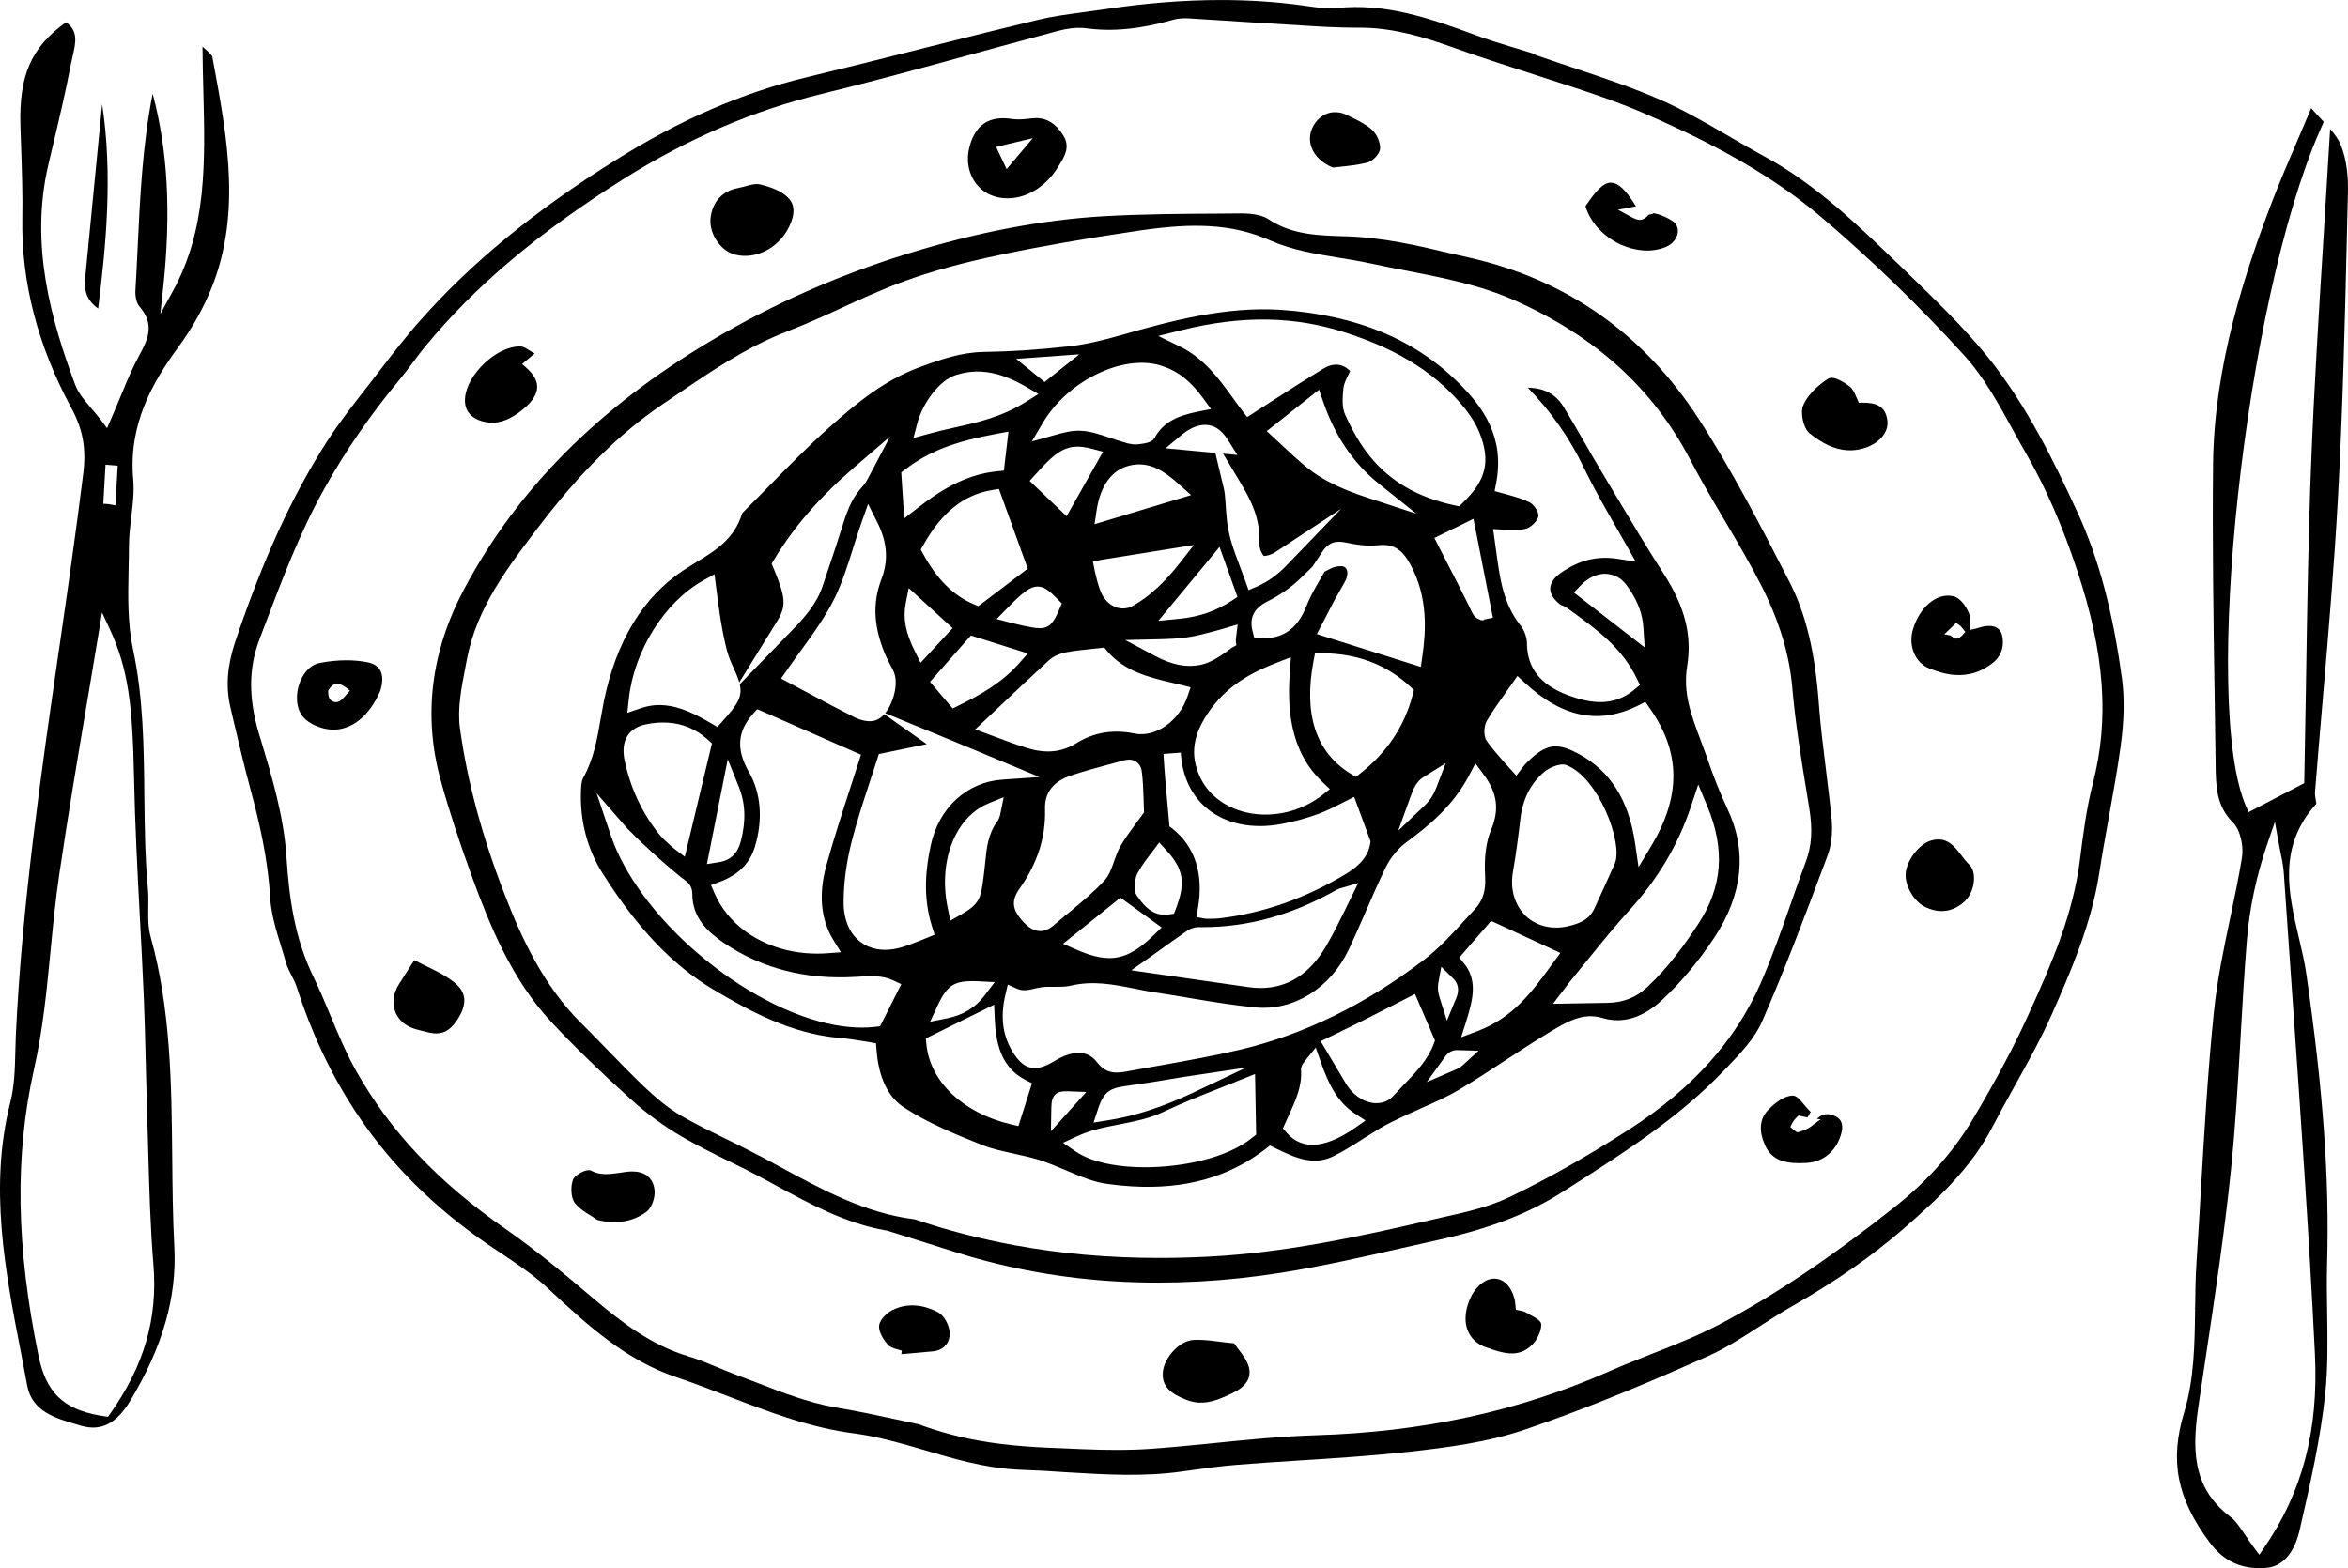 <?xml version="1.0" encoding="UTF-8"?>
<svg id="b" data-name="Layer 2" xmlns="http://www.w3.org/2000/svg" width="337.394" height="225.404" viewBox="0 0 337.394 225.404">
  <g id="c" data-name="Layer 1">
    <g>
      <path d="m315.426,188.083c-.062,4.991-.126,10.152-1.561,14.875-2.129,6.984-1.072,12.414,3.647,18.743,2.033,2.739,4.61,3.912,8.042,3.671,3.211-.21,4.435-3.463,4.879-5.383l.067-.303c1.455-6.348,2.96-12.912,3.63-19.433.386-3.778.327-7.686.269-11.463-.039-2.371-.079-4.804-.009-7.208.347-12.179-.577-25.029-2.996-41.666-.237-1.629-.624-3.275-1.033-5.016l-.02-.085c-1.513-6.45-3.078-13.12,2.508-19.296-.009-.089-.042-.292-.093-.568-.062-.375-.125-.748-.097-1.12.343-4.345.713-8.677,1.123-13.482.802-9.383,1.631-19.086,2.164-28.728.695-12.629,1.001-25.493,1.296-37.932v-.07s.145-6.093.145-6.093c.044-1.828-.106-4.489-1.075-6.79-.334-.791-.894-1.521-1.486-2.2l-.035.598c-.304,5.2-.621,10.328-.92,15.094l-.012.195c-.685,10.973-1.331,21.336-1.742,31.768-.425,10.817-.592,21.437-.754,31.707l-.017,1.112c-.071,4.344-.143,8.713-.231,13.115l-.009.444-7.996,4.17-.324-.729c-6.514-14.598-.195-72.753,10.565-97.229l.558-1.265-.073-.077c-.079-.085-.159-.169-.239-.258-.465-.496-.962-1.03-1.494-1.635-.561,1.329-1.087,2.563-1.583,3.729l-.339.795c-1.444,3.362-2.633,6.153-3.689,8.899-3.868,10.097-8.329,23.505-8.487,37.669-.117,11.084.052,22.262.218,33.072.051,3.194.098,6.389.14,9.59l.005.535c.034,3.07.065,5.967,2.452,8.343,1.163,1.159,1.599,3.557,1.334,5.112-.481,2.918-1.095,5.833-1.688,8.65-.914,4.355-1.86,8.857-2.324,13.33-.885,8.583-1.408,17.593-1.871,25.541-.191,3.249-.406,6.93-.643,10.557-.149,2.184-.176,4.446-.202,6.634v.043l-.172-.003h0l.172.04Zm.546,13.544l.931-6.223c1.349-8.949,2.742-18.201,3.681-27.339.633-6.18.999-12.51,1.353-18.631l.019-.331c.245-4.306.52-9.187.902-13.904.386-4.757,1.393-9.439,3.082-14.32l.951-2.746.507,2.859c.083.46.178.924.274,1.378.211,1.021.425,2.058.498,3.109.401,5.911.812,11.813,1.228,17.717,1.178,16.798,2.396,34.168,3.245,51.412.538,11.04-1.813,19.939-7.399,28.005l-.593.861-.629-.83c-.596-.795-1.08-1.518-1.467-2.101-.737-1.095-1.319-1.959-2.05-2.511-5.791-4.36-5.448-10.248-4.532-16.406Z" stroke-width="0"/>
      <path d="m8.479,93.332l-.013.091c-2.608,18.049-5.304,36.714-6.186,55.259-.038.792-.056,1.61-.075,2.401-.059,2.469-.118,4.98-.721,7.352-3.086,12.172-.749,24.239,1.512,35.908l.055.285c.29,1.504.582,3.007.855,4.515.695,3.732,4.022,4.702,7.239,5.639l.503.152c2.891.82,5.061-.286,7.054-3.569,4.648-7.706,6.726-14.92,6.349-22.053-.225-4.316-.265-8.705-.304-12.951v-.052c-.102-10.455-.208-21.266-3.101-31.651-.387-1.388-.362-2.847-.338-4.258v-.062c.012-.818.026-1.665-.047-2.45-.42-4.5-.471-9.067-.52-13.483v-.106c-.071-6.899-.143-14.035-1.627-20.983-.8-3.743-.717-7.691-.636-11.51.026-1.072.05-2.203.054-3.334.003-1.385.167-2.782.325-4.133l.011-.087c.222-1.844.432-3.585.276-5.32-.726-7.984,2.847-14.075,6.438-18.982,1.751-2.398,3.21-4.898,4.336-7.433,4.915-11.006,2.792-22.472.738-33.562l-.156-.832c-.03-.171-.442-.55-.88-.952l-.095-.087c-.132-.114-.274-.245-.428-.387.011,2.103.063,4.207.121,6.353.264,10.203.514,19.84-4.36,28.757l-1.817,3.314.405-3.762c1.154-10.81.674-19.701-1.512-27.896-1.455,7.348-1.811,14.87-2.157,22.152l-.015.311c-.093,1.928-.19,3.924-.308,5.89-.039.718.149,1.744.576,2.227,2.176,2.509,1.307,4.615.043,6.915-1.019,1.852-1.829,3.803-2.766,6.063l-.026.061c-.401.967-.871,2.098-1.385,3.279l-.519,1.19-.773-1.046c-.469-.623-.941-1.175-1.399-1.709l-.136-.16c-.984-1.155-1.836-2.153-2.289-3.389-3.409-9.149-6.531-20.052-3.842-31.54l.641-2.723c.857-3.603,1.825-7.686,2.581-11.64.073-.395.167-.796.25-1.142.484-2.09.869-3.747-.929-5.005-4.979,3.576-6.756,7.609-6.552,14.831l.02.624c.027.831.054,1.662.083,2.493l.003.085c.113,3.318.231,6.748.171,10.131-.167,9.148,2.204,18.326,7.046,27.284,1.664,3.082,2.157,5.823,1.704,9.46-1.058,8.534-2.343,17.406-3.475,25.232Zm6.684-26.538l1.752.139-.334,5.703-.841-.155c-.024-.004-.047-.007-.071-.009-.036-.004-.074-.008-.112-.015l-.713-.054.317-5.609Zm-2.6,33.839c.584-3.466,1.157-6.872,1.705-10.198l.39-2.406,1.034,2.21c2.807,6.003,3.35,11.263,3.569,21.525.134,6.66.488,13.434.83,19.984l.016.308c.217,4.08.407,7.758.563,11.443.122,2.89.191,5.827.258,8.669l.005.206c.056,2.602.113,4.712.176,6.641.067,1.871.118,3.737.168,5.611l.019.691c.148,5.421.3,11.028.754,16.501.629,7.729-1.36,14.543-6.263,21.447l-.268.374-.512-.071c-.272-.042-.539-.082-.8-.129-5.166-.947-7.594-3.339-8.665-8.533-3.244-15.728-3.443-28.867-.625-41.35,1.248-5.533,1.807-11.317,2.348-16.91l.008-.093c.346-3.544.703-7.208,1.231-10.786,1.261-8.556,2.683-16.984,4.057-25.135Z" stroke-width="0"/>
      <path d="m14.674,14.967l-.644,6.606c-.592,6.061-1.183,12.116-1.768,18.171-.155,1.612-.125,3.178,1.841,4.61,1.114-8.926,2.129-19.208.572-29.387Z" stroke-width="0"/>
      <path d="m60.556,45.86c-2.227,2.496-4.255,5.14-6.045,7.473l-1.836,2.375c-1.849,2.363-3.944,5.039-5.721,7.795-4.999,7.803-9.174,16.923-13.143,28.703-1.157,3.427-1.392,6.501-.719,9.396l.237,1.033c.927,3.961,1.772,7.524,2.722,11.04,1.182,4.403,2.437,9.659,2.762,15.242.129,2.388.857,4.757,1.559,7.046.262.846.495,1.607.703,2.355.206.707.559,1.392.818,1.891.268.507.542,1.054.729,1.621,2.103,6.557,4.813,12.342,8.286,17.682,4.5,6.914,10.19,12.83,17.395,18.087,1.06.777,2.169,1.517,3.242,2.234l.342.229c2.39,1.595,4.824,3.22,6.926,5.19,5.877,5.527,11.307,10.296,18.251,12.66,2.227.75,4.458,1.6,6.615,2.422l1.118.426c5.725,2.2,11.644,4.477,18.007,5.284.658.091,1.241.184,1.783.284,2.754.504,5.482,1.299,8.119,2.066l.377.112c3.893,1.151,8.307,2.454,12.854,2.718.226.019.437.027.652.035l.066.003c2.271.078,4.427.195,6.407.347l.473.027c5.278.315,10.736.644,16.156-.105l.881-.122c2.379-.336,4.84-.682,7.261-.867,2.656-.21,5.551-.413,8.849-.617,5.089-.317,10.492-.675,15.693-1.244,5.482-.607,11.278-1.348,16.572-3.136,9.754-3.303,19.226-7.386,26.387-10.573,2.643-1.17,5.225-2.842,7.503-4.317l.596-.387c1.314-.842,2.674-1.712,4.055-2.5,6.29-3.583,11.562-7.254,16.115-11.224,4.933-4.294,9.618-8.639,12.719-14.596.875-1.697,1.787-3.347,2.801-5.172l.328-.593c1.883-3.377,3.829-6.869,5.439-10.507,2.503-5.678,5.619-12.744,6.751-20.124.387-2.531.847-5.093,1.294-7.57l.165-.931c.577-3.198,1.174-6.504,1.618-9.766.514-3.756.576-6.953.191-9.776-1.331-9.739-3.365-17.33-6.397-23.884-3.331-7.231-7.355-15.523-12.972-22.428-3.433-4.208-7.402-8.05-11.239-11.767l-1.635-1.573c-5.824-5.617-11.847-11.426-19.086-15.346-1.657-.904-3.318-1.867-4.925-2.8l-.403-.238c-3.133-1.818-6.349-3.684-9.669-5.132-4.146-1.811-8.477-3.255-12.664-4.65l-2.071-.695c-.984-.335-1.969-.668-2.952-1.009l-.627-.225.012-.071-.161-.052c-.846-.264-1.692-.52-2.542-.779l-.148-.044c-1.692-.514-3.611-1.096-5.397-1.762-6.865-2.565-13.105-4.617-19.928-3.899-1.29.132-2.606-.05-3.883-.223l-.89-.126c-3.838-.533-7.791-.8-11.899-.8-5.386,0-11.04.459-17.063,1.378-.947.137-1.88.266-2.826.387l-.192.026c-2.172.295-4.223.573-6.233,1.061-4.683,1.13-9.504,2.325-16.641,4.129-5.014,1.268-10.847,2.739-16.642,4.138-9.219,2.219-18.206,6.13-27.478,11.958-11.462,7.168-20.554,14.62-27.798,22.783h-.001Zm29.122-20.179c9.025-5.686,18.492-9.762,28.134-12.117,6.72-1.633,13.537-3.495,20.128-5.296l5.417-1.482c2.886-.785,5.772-1.572,8.661-2.343,1.319-.34,2.488-.491,3.467-.43l.192.015c.11.007.217.013.317.027,3.83.529,7.839.144,12.606-1.218.624-.175,1.365-.242,2.137-.202,2.835.175,5.659.356,8.489.539,3.233.206,6.462.41,9.698.598,2.469.152,4.724.215,6.704.207,4.672.031,9.146,1.408,12.908,2.752,3.861,1.389,7.785,2.659,11.8,3.944l2.076.672c1.825.589,3.608,1.166,5.37,1.76,2.074.691,5.187,1.764,8.259,3.09,7.571,3.283,17.317,7.943,25.553,14.912,7.317,6.208,14.296,12.962,20.743,20.076,2.815,3.123,5.01,7.14,6.946,10.685l.212.386c.553,1.005,1.124,2.043,1.701,3.034,2.803,4.882,5.196,10.382,7.321,16.814,3.916,11.855,4.602,21.251,2.222,30.467-.898,3.51-1.389,7.171-1.852,10.924-.975,7.838-4.014,14.934-7.59,22.737-2.016,4.412-4.484,9.037-7.764,14.554-2.787,4.691-6.496,8.895-11.021,12.496-9.293,7.374-17.307,12.767-25.222,16.97-3.174,1.682-6.567,3.022-9.847,4.317l-1.077.428c-1.696.674-3.45,1.37-5.136,2.115-12.92,5.717-26.737,8.724-42.241,9.191-4.672.143-9.474.607-14.395,1.111-3.069.308-6.071.604-9.06.822-1.567.114-3.241.171-5.1.171-1.505,0-3.131-.038-4.921-.112l-2.067-.086c-4.103-.159-8.346-.323-12.955-1.167-2.926-.537-5.705-1.296-8.491-2.325l-3.174-.682c-2.574-.561-5.576-1.202-8.622-1.711l-.382-.069c-3.788-.695-7.402-2.093-10.896-3.444l-.385-.151c-.902-.346-1.802-.691-2.709-1.03-.842-.309-1.684-.662-2.499-1.005l-.338-.14c-1.255-.518-2.676-1.105-4.09-1.534-5.436-1.627-9.792-5.061-13.789-8.436-4.127-3.505-8.191-6.9-12.523-9.906-9.694-6.748-16.502-13.961-21.429-22.698-1.403-2.491-2.52-5.16-3.601-7.741l-.07-.172c-.793-1.914-1.58-3.783-2.456-5.588-2.776-5.701-3.501-11.637-3.87-17.203-.381-5.858-2.066-11.469-3.694-16.895l-.256-.824c-1.529-5.124-1.51-9.439.062-13.582l.863-2.271c2.456-6.481,4.995-13.183,8.46-19.38,3.086-5.523,6.645-10.681,10.88-15.768.604-.728,1.19-1.502,1.733-2.231l.476-.637c.442-.59.901-1.2,1.378-1.777,7.164-8.702,16.254-16.38,28.605-24.161Z" stroke-width="0"/>
      <path d="m67.867,126.138c2.505,6.832,5.652,14.629,11.309,20.709,3.158,3.393,6.728,6.863,11.576,11.254,2.228,2.004,4.656,3.775,7.214,5.266,2.138,1.252,4.373,2.362,6.666,3.483,1.163.568,2.692,1.321,4.205,2.114.605.317,1.209.644,1.809.968l.9.494c4.86,2.637,9.867,5.355,15.576,6.401l.157.024c.066.011.133.02.198.032l2.515.788c2.799.896,5.338,1.697,7.764,2.448,7.251,2.254,14.874,3.623,22.655,4.067,7.742.446,15.761.019,23.829-1.27,5.889-.937,12.075-2.348,17.044-3.483l.173-.039c1.735-.395,3.463-.785,5.199-1.165,7.406-1.633,13.109-3.842,17.948-6.954l1.863-1.192c7.384-4.743,14.987-9.626,21.265-16.229l.495-.506c1.937-2.025,3.915-4.095,4.987-6.56,3.284-7.499,6.189-15.253,8.998-22.752l.418-1.122c.53-1.413.733-3.21.57-5.061-.233-2.442-.53-4.884-.841-7.379l-.016-.132c-.371-2.979-.756-6.058-.98-9.123-.555-7.566-1.873-13.015-4.271-17.668l-.078-.153c-3.751-7.298-8.002-15.571-12.878-23.126-7.935-12.29-19.059-20.115-33.061-23.255l-2.908-.662c-4.196-.998-9.415-2.238-14.825-2.392h-.047c-3.938-.11-7.656-.214-11.025-2.454-.847-.555-2.168-.836-3.923-.836h-.134l-3.004.027c-4.891.023-10.978.051-16.754.387-8.865.531-18.037,2.289-28.039,5.373-9.977,3.086-19.461,7.286-28.19,12.483-16.246,9.671-27.858,21.339-35.502,35.67-4.809,9.008-5.952,18.275-3.397,27.544,1.159,4.211,2.645,8.784,4.542,13.981Zm-.984-30.274l.217-1.131c1.388-7.315,5.807-13.116,10.08-18.726l.249-.325c5.968-7.827,11.648-13.432,17.874-17.643l1.763-1.192c4.985-3.401,10.14-6.918,15.952-9.177,2.725-1.038,5.525-2.321,7.773-3.351l.116-.052c2.405-1.108,5.698-2.625,8.841-3.775,4.088-1.508,8.534-2.727,14.414-3.954,5.455-1.15,11.673-2.23,19.569-3.4,4.141-.601,7.235-.793,10.034-.631,3.19.173,6.085.857,8.85,2.091,3.035,1.342,6.549,1.919,9.649,2.427l.102.017c1.109.168,2.816.451,4.636.834,1.621.354,3.277.675,4.88.986l.188.036c5.238,1.021,10.654,2.075,15.665,4.314,11.595,5.18,19.828,12.676,25.169,22.916,1.51,2.905,3.17,5.716,4.776,8.435l.141.239c1.981,3.35,3.749,6.376,5.331,9.482,2.543,5.039,3.978,9.793,4.387,14.534.453,5.261,1.343,10.655,2.128,15.415l.312,1.916c.502,3.076.356,5.429-.469,7.632-.628,1.693-1.24,3.428-1.83,5.105l-.374,1.072c-1.237,3.536-2.641,7.542-4.26,11.256-3.636,8.339-9.821,15.24-18.904,21.096-6.116,3.934-11.773,7.134-17.291,9.782-2.98,1.424-6.395,2.181-9.406,2.848l-2.11.483c-10.074,2.337-20.825,4.665-31.784,5.211-2.376.12-4.704.179-6.99.179-7.249,0-14.084-.602-20.737-1.821-4.883-.896-9.715-2.148-14.364-3.721l-.109-.017c-7.051-.886-13.302-4.291-19.345-7.584l-1.621-.869c-.479-.258-.958-.515-1.438-.765-1.619-.854-3.206-1.635-4.544-2.288l-.545-.268c-1.928-.947-3.923-1.926-5.816-3.01-2.133-1.217-4.068-2.937-5.515-4.301-1.794-1.72-3.53-3.503-5.155-5.184l-1.107-1.131c-.877-.9-1.782-1.829-2.686-2.721-5.518-5.464-8.658-12.371-11.001-18.407-3.284-8.433-5.404-16.282-6.479-23.992-.397-2.848.206-5.912.787-8.875Z" stroke-width="0"/>
      <path d="m142.87,28.216c.477.153.979.245,1.532.278,2.898.171,5.839-1.556,7.631-4.49l.143-.231c.802-1.298,1.623-2.629.643-4.248-.858-1.421-1.923-2.257-3.167-2.484-.406-.075-.823-.087-1.228-.035l-.576.051c-.732.083-1.51.156-2.257.066-.511-.086-.994-.129-1.444-.129-2.57,0-4.168,1.403-4.871,4.256-.76,3.096.78,6.089,3.584,6.962l.011.004Zm5.535-8.357l-3.76,4.451-1.502-3.194,5.262-1.257Z" stroke-width="0"/>
      <path d="m277.26,96.093c.764.296,2.171.838,3.728.924,1.93.113,3.634-.426,5.231-1.629,1.261-.927,1.799-2.301,1.518-3.872-.125-.732-.495-1.096-.781-1.272-.578-.354-1.439-.368-2.487-.051-.125.051-.282.091-.436.13l-1.025.245.065-1.023c.034-.428.046-.974-.151-1.412-.397-.939-1.192-2.13-2.13-2.407-.089-.024-.184-.042-.276-.058-2.297-.422-4.695,1.641-5.632,4.785-.713,2.39.308,4.815,2.375,5.64Zm3.822-6.557l.572.386c.112.105.23.242.331.377l.421.52-.455.518c-.282.265-.468.379-.674.422l-.2.05-.199-.069c-.144-.047-.299-.144-.457-.29l-.11-.105-.929-.171,1.701-1.638Z" stroke-width="0"/>
      <path d="m105.426,36.537l.202.062c.441.101.783.153,1.097.167.112.007.225.009.336.009,2.336,0,4.648-1.354,5.966-3.521,1.126-1.852,1.296-3.509.468-4.548-.745-.947-2.083-1.65-4.09-2.153-.691-.23-1.552.012-2.312.226l-.266.069c-.305.085-.558.144-.793.187-2.21.394-3.639,1.942-3.924,4.246-.268,2.161,1.282,4.618,3.316,5.257Z" stroke-width="0"/>
      <path d="m178.007,194.003l-.005-.007h-.003s-.121-.157-.121-.157c-.18-.238-.351-.464-.491-.679l-.046-.07-.091-.012c-.671-.055-1.358-.132-2.093-.237-1.038-.136-2.06-.258-3.09-.258-.188,0-.375.004-.563.013-2.13.141-4.201,2.621-4.402,4.552-.226,2.181,1.197,3.206,3.404,4.074.518.199,1.097.328,1.721.382,1.752.101,3.355-.65,4.771-1.313,2.04-.96,2.862-2.224,2.457-3.768-.253-.975-.944-1.868-1.448-2.52Z" stroke-width="0"/>
      <path d="m52.743,95.179l-.149-.027c-.89-.163-1.837-.245-2.819-.245-1.255,0-2.567.133-3.893.398-1.976.381-3.253,2.932-3.207,5.074.027,2.136,1.07,3.428,3.384,4.192.446.151.919.242,1.533.299,2.867.168,5.507-1.922,7.054-5.586l.022-.069c.374-1.249.351-2.21-.074-2.932-.346-.562-.968-.935-1.849-1.104Zm-2.99,4.687c-.496.568-.932,1.064-1.479,1.064-.056,0-.113-.005-.171-.016-.178-.032-.356-.116-.546-.254l-.207-.243c-.117-.226-.175-.52-.192-.906l.007-.256.122-.187c.299-.433.598-.685.92-.773l.133-.061.27.039c.377.1.705.261,1.026.499l.654.49-.537.605Z" stroke-width="0"/>
      <path d="m265.466,64.715c.742.044,1.456-.034,2.188-.237,2.228-.605,3.728-2.249,3.565-3.911-.229-2.357-1.868-2.686-3.604-2.688l-.504.019-.346-.781c-.257-.598-.52-1.216-.997-1.58-.839-.65-1.678-1.088-2.3-1.202-.105-.02-.204-.03-.297-.03-.176,0-.328.036-.445.106-.987.627-2.773,1.958-3.603,3.822-.483,1.079.016,3.342.89,4.039,1.911,1.549,3.693,2.348,5.452,2.444Z" stroke-width="0"/>
      <path d="m219.851,188.974h-.001s-.582-.323-.582-.323c-.29-.165-.597-.23-.886-.282l-.566-.105-.051-.577c-.038-.463-.087-.849-.204-1.225-.442-1.469-1.319-2.429-2.41-2.636-.148-.027-.295-.04-.442-.04-.962,0-1.911.569-2.737,1.634-.707.917-1.24,2.329-1.356,3.599-.204,2.187.913,3.963,2.918,4.638l.418.145c.89.305,1.957.672,2.973.725,1.206.078,2.187-.274,3.086-1.089.827-.734,1.452-2.04,1.458-3.039.004-.51-.639-.894-1.618-1.424Z" stroke-width="0"/>
      <path d="m56.727,145.21c.344,1.107,1.177,1.988,2.343,2.483.424.187.881.3,1.366.42l.75.188c.445.133.87.211,1.271.234.075.004.148.007.221.007,1.322,0,2.312-.718,3.276-2.36,1.206-2.062.992-3.642-.674-4.971-1.229-.992-2.655-1.68-3.913-2.286-.636-.309-1.159-.566-1.678-.853l-.161-.059-.134.207c-.858,1.331-1.463,2.278-2.051,3.22-.779,1.217-.997,2.555-.615,3.771Z" stroke-width="0"/>
      <path d="m90.227,168.41c-.37.039-.761.093-1.162.163l-.065.009c-1.408.196-2.737.383-4.08-.32-.05-.027-.098-.043-.164-.055-.206-.039-.481.005-.836.132-.534.199-1.378.711-1.584,1.228-.359.924-.321,2.587.265,3.346.668.842,1.637,1.428,2.344,1.857l.335.211c.175.105.346.221.494.334l.194.066c.495.132,1.099.217,1.832.257,1.924.114,3.569-.36,5.086-1.451.698-.502,1.2-1.889,1.182-2.795-.016-.963-.336-1.747-.925-2.267-.66-.594-1.646-.834-2.914-.714Z" stroke-width="0"/>
      <path d="m69.064,60.481c.471.164.956.231,1.369.276,1.516.078,3.031-.539,4.695-1.902,1.419-1.159,2.094-2.249,2.062-3.328-.032-.873-.529-1.733-1.518-2.628l-.641-.576,1.797-1.526-.229-.121c-.19-.1-.355-.202-.507-.296l-.038-.024-.134-.085c-.332-.218-.749-.465-1.056-.467-.073-.004-.147-.007-.221-.007-3.272,0-7.512,3.962-7.816,7.375-.144,1.635.609,2.749,2.238,3.308Z" stroke-width="0"/>
      <path d="m276.983,130.516l.009.004c.631.264,1.204.401,1.755.422,1.296.089,2.547-.42,3.61-1.428.803-.783,1.313-2.089,1.295-3.327-.009-.827-.258-1.51-.702-1.927-.424-.399-.779-.863-1.1-1.306l-.016-.017c-.726-.947-1.537-2.009-2.781-2.238-.168-.031-.342-.046-.519-.046-.312,0-.639.047-.975.141-1.759.451-3.64,2.898-3.732,4.851-.087,1.908,1.447,4.275,3.156,4.871Z" stroke-width="0"/>
      <path d="m263.662,160.413c-.58-.269-1.432-.468-2.193.091l-.403.299.537.081-1.442,1.083c-.343.261-.858.49-1.572.698l-.323.095-.289-.175c-.079-.047-.163-.118-.247-.192l-.471-.41.256-.512c.141-.293.371-.6.646-.858l.278-.272.533.109c.179.048.301.073.407.094.062.013.12.024.178.039l.172.02.463-.779-.114-.106c-.243-.233-.473-.502-.706-.78l-.156-.183c-.561-.686-.994-1.175-1.46-1.261-.054-.009-.114-.019-.18-.019-.027,0-.054.001-.082.005-1.462.116-2.924,1.522-3.486,2.122-1.161,1.267-1.298,2.934-.406,4.957.73,1.661,2.016,2.465,4.168,2.608.538.027,1.101.024,1.716-.009,2.2-.071,4.01-1.378,4.844-3.495.865-2.172.1-2.878-.664-3.249Z" stroke-width="0"/>
      <polygon points="236.835 30.696 236.835 30.696 236.835 30.696 236.835 30.696" stroke-width="0"/>
      <path d="m234.342,31.152l-1.857-1.01,2.592-.488-.137-.214c-1.322-2.107-2.372-3.113-3.307-3.168l-.187-.016s-.007-.001-.011-.001c-1.099,0-2.223,1.329-3.567,3.322l-.047.069.027.086c.701,2.257,2.565,4.274,4.985,5.397,1.07.495,2.204.787,3.367.87,1.134.066,2.236-.11,3.175-.51.931-.387,1.6-1.193,1.709-2.052.083-.641-.152-1.21-.662-1.603-.421-.325-2.004-1.169-2.933-1.185l.051.082-.611.116c-.939,1.083-1.637.82-2.589.307Z" stroke-width="0"/>
      <path d="m191.458,24.059l.148.02c.218-.031.559-.074.978-.109,1.056-.106,2.505-.253,3.897-.601.729-.172,1.786-1.218,1.83-2.015.04-.905-.481-2.102-1.187-2.723-.788-.713-1.768-1.2-2.633-1.629l-.835-.418c-.391-.198-.783-.334-1.165-.403-.565-.104-1.135-.07-1.657.097-.924.301-1.707,1.01-2.204,1.997-.46.921-.52,1.959-.169,2.92.451,1.214,1.514,2.231,2.998,2.865Z" stroke-width="0"/>
      <path d="m134.811,188.632h-.001c-1.259-.667-2.513-1.002-3.723-1.002-.988,0-1.947.225-2.852.674-.711.363-1.811,1.319-1.908,2.218-.083.722.354,1.694,1.231,2.737.311.36.808.524,1.377.687l.654.186-.079.51,4.49-.399c1.587-.137,2.574-1.251,2.458-2.77-.071-.976-.765-2.382-1.646-2.839Z" stroke-width="0"/>
      <path d="m86.633,125.6c4.962,7.831,9.988,13.104,15.814,16.595,5.12,3.055,11.162,6.366,18.071,6.982,1.245.102,2.454.29,3.471.461.295.036.623.087.941.147l.947.173.075.959c.307,3.998,1.661,6.795,4.021,8.314,3.396,2.195,7.235,3.79,11.2,5.363,1.438.561,2.999.898,4.508,1.224l.378.089c1.053.227,2.175.476,3.238.804,1.274.409,2.567.951,3.782,1.47l.321.134c1.931.816,3.924,1.66,5.882,1.876,1.075.155,2.167.262,3.342.331,7.659.459,13.954-1.31,19.254-5.391l.617-.481.701.352c2.804,1.362,5.455,2.649,8.432,1.179,1.513-.749,2.999-1.703,4.312-2.544.87-.545,1.673-1.045,2.495-1.543.893-.519,1.798-.956,2.723-1.396l.303-.145c.701-.329,1.397-.643,2.099-.959l.59-.266c1.834-.808,3.729-1.645,5.49-2.683,2.24-1.327,4.537-2.834,6.563-4.164l.29-.188c1.863-1.222,3.974-2.609,6.271-3.99,2.331-1.403,4.737-2.842,7.507-1.973,2.94.866,5.858-.043,8.672-2.7,2.643-2.472,5.121-5.439,7.368-8.819,4.143-6.266,4.778-12.524,1.889-18.603-1.064-2.257-2.045-4.731-2.999-7.565-.293-.834-.613-1.684-.859-2.332-1.302-3.456-2.531-6.72-1.908-10.537.722-4.453-.313-8.549-3.357-13.28-2.433-3.78-4.816-7.776-6.918-11.299l-1.974-3.31c-.811-1.342-1.607-2.734-2.378-4.079-.862-1.499-2.028-3.529-3.195-5.424-1.095-1.748-2.754-2.62-5.062-2.656,3.406,3.544,6.026,7.286,8.003,11.43,1.436,2.965,3.046,5.78,4.751,8.758.508.885.984,1.715,1.463,2.562l1.272,2.249-2.557-.393c-2.932-.467-5.531.164-8.182,2.001-.987.69-1.518,1.465-1.537,2.238-.013.537.217,1.37,1.389,2.288.1.077.225.139.417.204.134.05.3.125.366.159l.972.685c3.7,2.703,7.188,5.25,9.318,9.671l.422.87-.741.635c-3.177,2.682-6.643,1.927-9.613.841-3.94-1.478-5.863-3.918-5.878-7.46-.004-.835-.387-1.892-.933-2.571-2.462-3.108-2.944-6.664-3.455-10.429-.085-.664-.171-1.27-.262-1.894l-.221-1.517,1.939.102c1.116.043,1.973.058,2.795-.16.666-.172,1.651-1.075,1.789-1.798.087-.457-.58-1.626-1.217-1.961-.951-.499-2.044-.804-3.101-1.1l-1.98-.547.218-1.139c1.268-6.625-1.915-10.907-5.198-14.22-6.399-6.424-14.782-9.92-25.63-10.682-.152-.019-.243-.022-.339-.024-7.754-.432-15.213,1.485-22.81,3.675-2.207.624-4.809,1.3-7.371,1.583-4.301.48-8.333.746-12.327.812-3.16.05-6.097,1.049-9.335,2.253-4.668,1.755-8.549,4.747-12.941,8.7-2.982,2.67-5.811,5.554-8.548,8.345l-1.629,1.651c-.734.741-1.47,1.483-2.208,2.223-1.111,3.731-3.907,5.422-6.611,7.059l-.541.334c-.453.282-.908.563-1.354.859-5.78,3.844-9.608,10.167-11.375,18.794-.14.694-.261,1.385-.36,1.967l-.106.584c-.512,2.955-.995,5.738-2.488,8.421-.272.492-.301,1.22-.324,1.751-.199,4.351.877,8.505,3.112,12.023l.027.044Zm59.707,36.259l-1.128-.264c-6.821-1.618-11.567-6.12-12.09-11.473l-.083-.865,9.815-4.848.081,1.923c.143,3.358.779,7.04,4.41,8.888l.945.488-1.949,6.15Zm-5.769-20.814l2.368.118-1.431,1.888c-1.356,1.79-3.082,2.846-5.436,3.323l-2.415.484,1.031-2.236c1.431-3.107,2.487-3.731,5.882-3.577Zm-2.768-21.87c1.087-1.74,2.563-3.026,4.273-3.717l2.148-.87-.455,2.277c-.102.529-.245.902-.463,1.208-1.345,1.799-1.545,3.903-1.74,5.936v.003l-.044.403c-.038.385-.071.724-.117,1.07l-.067.526c-.394,3.14-.589,3.939-3.289,5.473l-1.482.841-.358-1.67c-.91-4.213-.329-8.397,1.595-11.48Zm42.225,44.285c-3.891,3.182-10.562,4.316-15.509,4.316-1.778,0-3.436-.139-4.925-.412-2.079-.379-3.772-1.003-5.031-1.856l-1.82-1.244,2-.928c1.997-.927,4.009-1.317,6.138-1.728l.151-.03c2.02-.395,4.111-.806,5.997-1.696,2.893-1.368,5.878-2.544,8.766-3.684l4.546-1.82.159,8.7-.471.381Zm-29.016-.855l.058-3.354c.017-.854.122-1.512.582-1.947.438-.399.998-.468,1.76-.449l2.679.101-5.079,5.65Zm6.131-1.253l.635-1.945c.932-2.879,2.023-3.034,4.656-3.406,2.57-.352,5.067-.769,7.612-1.202l9.008-1.341-7.64,3.611c-4.392,2.074-8.401,3.37-12.257,3.965l-2.013.319Zm21.114-10.488c-3.717.878-7.534,1.561-11.224,2.222l-.691.118c-1.551.274-3.099.549-4.65.841-.464.079-.859.118-1.21.118-1.205,0-2.075-.463-2.906-1.547-1.746-2.259-4.548-1.034-6.065-.102-1.393.838-2.426,1.127-3.328.959-.971-.178-1.779-.859-2.62-2.21-1.489-2.366-1.848-5.069-1.099-8.26l.347-1.485,1.389.623c.785.346,1.699.156,2.57-.07l.329-.066c.769-.188,1.586-.178,2.313-.164l.364-.003h.101c.64,0,1.353-.007,1.996-.161,3.191-.758,6.088-.183,9.152.421,1.077.231,2.072.416,3.053.561,1.633.246,3.265.518,4.797.776l.406.074c3.002.498,6.069,1.006,9.064,1.286,5.51.553,10.817-2.723,13.478-8.346.74-1.557,1.444-3.172,2.128-4.734l.258-.601c.975-2.239,1.896-4.353,2.944-6.497.67-1.376,1.787-2.719,2.987-3.593,3.097-2.286,6.599-5.096,8.942-9.538l.928-1.76,1.186,1.606c1.97,2.651,2.288,5.035,1.058,7.972-.725,1.708-1.009,3.985-.845,6.767.109,1.943-.339,3.384-1.408,4.532l-1.38,1.502c-1.888,2.074-3.831,4.209-6.053,5.898-8.39,6.392-17.242,10.718-26.31,12.861Zm-.132-81.688c1.612,2.688,3.041,5.393,2.803,8.91l-.004.035c-.017.498.335,1.4.625,1.733.032.032.056.054.074.066.542-.028,1.159-.241,1.662-.576l9.417-6.197-7.823,8.113c-1.342,1.391-2.687,2.355-4.232,3.035l-1.241.535-.442-1.27c-.242-.671-.498-1.35-.752-2.013-.851-2.25-1.654-4.373-1.899-6.654-.109-1.019-.157-1.781-.198-2.394l-.02-.32c-.054-.775-.098-1.388-.261-2.07l-1.204-5.01-7.155-.666,2.328-1.928c1.309-1.093,2.636-1.571,3.817-1.403,1.044.118,2.054.885,2.836,2.157l1.346,2.137-2.055-.192,2.378,3.97Zm-11.205,64.135l-1.068,1.042c-2.446,2.387-4.314,3.361-6.447,3.361-.461,0-.935-.046-1.448-.14-.967-.176-2.021-.522-3.316-1.091l-1.889-.83,8.253-6.625,5.916,4.282Zm-3.497-7.737l.062-.122h.008c.58-1.081,1.3-2.012,1.941-2.836l1.14-1.518,1.018,1.112c2.489,2.71,2.808,4.684,1.362,8.45l-.265.676-.718.11c-.208.028-.414.043-.613.043-.226,0-.442-.019-.644-.056-1.573-.288-2.57-1.564-3.38-2.738-.516-.81-.295-2.362.089-3.12Zm2.193,11.739c2.107-1.52,3.553-2.546,4.989-3.541.461-.309,1.08-.508,1.579-.51.204.004.409.005.613.005,6.609,0,12.933-1.768,19.319-5.398l.253-.113,2.796-.827-1.927,3.935c-.803,1.631-1.713,3.48-2.739,5.221-2.336,3.932-5.483,5.927-9.355,5.927-.554,0-1.136-.042-1.728-.125l-16.858-2.422,3.058-2.152Zm27.849-11.736l-.042.024c-5.881,3.542-11.822,5.634-18.163,6.395-.491.058-.964.061-1.513.063l-.506-.008-1.33-.233.215-1.232c.866-4.927-.398-8.897-3.659-11.481l-.425-.335-.26-2.938c-.235-2.528-.426-4.636-.555-6.809l-.038-.659,2.469-.186.065.648c.328,3.167,1.669,5.765,3.88,7.512,2.672,2.114,6.387,2.863,10.476,2.109,1.853-.339,3.669-.835,5.398-1.473,1.072-.397,2.113-.914,3.264-1.501l1.845-.936,2.349,6.373-.02.161c-.225,1.787-1.322,3.218-3.451,4.504Zm-23.875-44.727c-2.249,2.877-4.388,4.847-6.735,6.2-.456.27-.958.407-1.487.407-.187,0-.375-.017-.561-.052-.148-.027-.265-.054-.39-.1-.959-.32-1.777-1.134-2.236-2.231-.371-.908-.594-1.822-.826-2.835-.03-.07-.046-.168-.065-.295l-.249-1.218,1.243-.261,13.267-2.128-1.961,2.512Zm5.65-2.24l.101.285,2.474,6.898-.819.549c-2.27,1.493-4.661,2.318-7.523,2.6l-3.027.299,8.794-10.63Zm-8.799,13.275c1.571-.044,2.878-.093,4.18-.282,1.315-.192,2.626-.543,4.014-.916l.452-.125c.173-.052.366-.109.557-.156l2.2-.655-.227,1.896c-.024.194-.039.371-.043.434l.086.664-.663.366c-1.291.962-2.921,2.175-4.583,2.473-.48.089-.967.134-1.444.134-.491,0-.974-.044-1.477-.137-1.127-.206-2.308-.648-3.612-1.349l-4.197-2.239,4.758-.109Zm7.546,10.023c2.676-3.654,6.224-5.395,9.66-6.731l1.84-.701-.137,1.963c-.367,5.031-.165,11.395,4.691,15.979l1.053,1.005-1.14.897c-2.293,1.783-5.176,2.765-8.123,2.765-.738,0-1.473-.063-2.181-.188-3.256-.597-5.853-2.431-7.129-5.035-1.612-3.296-1.161-6.365,1.467-9.954Zm21.527,9.222l-.68.539-.746-.449c-5.03-3.096-6.82-8.591-5.32-16.33l.204-1.058,1.209.052c.242.008.488.02.729.032l.206.011c4.563.261,8.326,1.81,11.508,4.739l.551.51-.187.726c-1.165,4.461-3.679,8.238-7.473,11.228Zm7.214,3.264c.387-1.068.82-2.078,1.845-2.714l3.168-1.977-1.343,3.494c-.407,1.054-.925,1.857-1.629,2.526l-3.852,3.682,1.81-5.011Zm1.649-19.995h0s-.215,1.459-.215,1.459l-.194-.061-14.747-4.659.956-1.818c.463-.921.912-1.791,1.369-2.659.342-.64.702-1.274,1.04-1.864l.646-1.135c.35-.619.471-1.327.299-1.762-.089-.231-.269-.399-.508-.476-.317-.097-1.088-.062-1.81.301l-.892.452-1.322,2.318c-.485.846-.928,1.76-1.313,2.719-1.28,3.197-3.4,4.677-6.541,4.505l-.919-.038-.227-.901c-.518-1.974.169-3.357,2.165-4.349,1.825-.916,3.464-2.079,4.871-3.455l1.573-1.538,1.306-1.992c.995-1.573,2.043-1.729,3.409-1.477,1.436.304,3.117.585,4.691.399,2.214-.223,3.471.563,4.699,2.86,2.492,4.649,2.199,9.478,1.665,13.167Zm-7.426-22.713c-2.329-.757-5.036-1.738-7.453-3.268-1.715-1.084-3.269-2.543-4.774-3.954l-2.699-2.495,7.512-5.954.577,1.665c1.725,5.03,4.345,8.9,8.01,11.835l5.397,4.32-6.57-2.149Zm-27.464-2.013h0s1.665,1.491,1.665,1.491l-13.875,4.184.295-1.961c.524-3.575,2.206-5.872,4.735-6.467.585-.145,1.179-.198,1.762-.16,2.162.161,3.796,1.47,5.418,2.913Zm-11.096-4.55l-5.127,9.071-5.309-5.07.812-.905c3.267-3.663,4.734-4.594,8.154-3.71l1.58.421-.11.194Zm-9.305,19.18h.019s.217.024.217.024c.087.007.139.013.19.024.738.133,1.469.758,2.48,1.791l.586.59-.327.773c-.827,1.966-1.408,2.789-2.866,2.789-.316,0-.687-.04-1.134-.122-.789-.136-1.781-.352-2.943-.644l-2.094-.55,1.504-1.538c2.286-2.366,3.347-3.128,4.368-3.138Zm-8.513,2.831l-.671-.29c-2.963-1.282-5.27-3.585-7.259-7.247l-.336-.602.346-.607c2.643-4.72,5.775-7.243,9.856-7.94l1.033-.165,4.142,11.449-7.11,5.404Zm-3.692,3.151l-.117.128-4.48,4.851-.812-1.629c-1.352-2.694-1.747-4.765-1.325-6.926l.429-2.184,6.305,5.76Zm2.632,1.058l.108.034,8.066,2.544-1.272,1.447c-2.481,2.8-5.623,4.555-8.647,6.033l-.873.433-.086-.102-3.172-3.728,5.877-6.661Zm4.106,10.213c2.441-2.312,4.746-4.496,7.14-6.68.586-.529,1.473-.928,2.495-1.126,1.064-.204,2.079-.311,3.255-.434l2.168-.234.428.51c2.465,2.921,6.091,3.782,9.289,4.54l.191.044c.393.089.785.18,1.179.277l1.321.336-.438,1.286c-1.2,3.544-4.5,5.913-7.54,5.379-.145-.035-.241-.052-.332-.069-2.999-.553-5.652-.078-8.113,1.444-1.288.797-2.625,1.186-4.084,1.186-.519,0-1.061-.051-1.611-.152-.317-.058-.654-.137-.998-.237-1.646-.465-3.214-1.06-4.876-1.688l-2.956-1.1,3.486-3.284Zm6.541,14.694c-.065-2.325,1.187-3.935,3.72-4.776,1.758-.59,3.589-1.087,5.206-1.526l.195-.054h.005s.299-.078.299-.078c.385-.105.771-.21,1.157-.319l.728-.198c.282-.083.588-.124.88-.114.227.008.481.073.758.195.569.354.877.851.962,1.529.168,1.291.211,2.621.253,3.908l.067,1.957-1.204,1.646c-.816,1.107-1.587,2.153-2.23,3.28-.325.576-.57,1.255-.807,1.912-.371,1.084-.75,2.191-1.477,2.982-1.508,1.625-3.226,3.046-4.887,4.422l-.109.09c-.718.582-1.483,1.212-2.23,1.865-.675.577-1.322.857-1.978.857-.14,0-.282-.013-.422-.039-.648-.117-1.287-.52-1.953-1.232-1.668-1.766-1.828-3.073-.594-4.824,2.586-3.657,3.783-7.411,3.662-11.477v-.007Zm59.061,27.292l-1.311,3.159-1.034-3.267c-.261-.808-.321-1.471-.198-2.148l.424-2.328,1.688,1.661c1.045,1.041.748,2.167.432,2.922Zm-14.516,18.574c-2.269,1.592-4.383,2.434-6.116,2.434-.247,0-.494-.017-.732-.052l-.179-.032c-1.084-.198-2.031-.764-2.817-1.684l-.514-.6.811-1.797c.964-2.082,1.959-4.234,1.795-6.592l-.008-.12.065-.347c.095-.284.256-.534.641-1.011l1.413-1.74.744,2.115c.979,2.804,2.246,5.636,4.862,7.359l1.549,1.005-1.514,1.062Zm6.977-6.161l-.126-.117h0l.124.12-.061.063c-.487.508-.968,1.011-1.434,1.522-.913,1.01-2.045,1.022-2.589,1.027-.229-.017-.359-.04-.484-.063-1.438-.264-2.805-1.259-3.657-2.664l-3.685-6.18,2.31-1.118c1.475-.719,2.918-1.424,4.348-2.148,1.17-.586,2.329-1.182,3.509-1.79l3.394-1.733,2.871,6.691-.176.467c-.87,2.335-2.558,4.078-4.345,5.923Zm8.497-2.838c-.274.251-.594.449-1.007.621l-4.157,1.795,2.653-3.675c.237-.332.504-.568.819-.718.254-.132.551-.202.858-.202l3.121.085-2.288,2.094Zm12.567-14.138c-2.631,3.607-5.377,7.311-10.377,9.203l-2.411.913.776-2.457c.951-3.061,1.579-5.791-.383-8.186l-.668-.811,4.574-5.264.851.375,9.109,4.223-1.47,2.004Zm-5.352-13.634c.452-2.583.784-5.209,1.075-7.66.331-2.807,1.466-5.059,3.376-6.696.73-.627,1.935-1.112,2.735-1.112.027,0,.055,0,.082.001l.312.051.243.101c4.468,1.844,7.974,10.96,6.859,14.008l-1.228,2.726c-.703,1.572-1.226,2.718-1.747,3.827-.752,1.596-2.117,2.181-3.934,2.569-.523.114-1.054.172-1.577.172-.417,0-.834-.038-1.237-.112-1.189-.218-2.262-.756-3.104-1.557l-.108-.112c-1.528-1.538-2.165-3.801-1.747-6.206Zm25.583-9.418l1.052-3.168,1.288,3.088c2.606,6.237,2.2,11.619-1.279,16.938-1.894,2.887-4.251,6.229-7.371,9.122-1.604,1.491-3.355,2.181-5.677,2.239l-7.835.134,1.817-2.38c.329-.432.655-.859.99-1.265.74-.892,1.469-1.798,2.146-2.645l.194-.241c1.872-2.309,3.809-4.698,5.826-6.914,4.113-4.512,7.007-9.388,8.849-14.908Zm-16.82-30.758l.958-1.006c1.037-1.076,2.281-1.676,3.503-1.693,1.296.046,2.333.589,3.092,1.615,1.112,1.522,2.271,3.45,2.441,6.204l.179,2.772-10.172-7.892Zm-9.672,14.207l1.563-2.216,1.048.971c5.377,5.019,10.729,6.081,16.367,3.248l.959-.494.627.896c4.474,6.338,4.54,12.645.208,19.846l-1.807,3.003-.506-3.467c-.906-6.158-3.554-10.346-8.095-12.802-1.299-.703-2.258-1.033-3.109-1.069-1.392-.094-2.71.641-4.476,2.449-.155.161-.299.34-.472.558l-.906,1.196-1.475-1.646c-.978-1.088-1.985-2.212-2.838-3.432-.442-.811-.316-2.162.085-2.839l.027-.036c.789-1.331,1.738-2.676,2.801-4.165Zm-3.288-10.316l-.051.148-.251-.087-.108.023-.312-.168c-.592-.212-.875-.75-1.239-1.545l-.206-.451c-1.103-2.235-2.27-4.496-3.4-6.682l-1.52-2.976,1.154-.561c.863-.406,1.824-.882,2.753-1.342l1.712-.854.044.222,2.749,14.004-1.326.27Zm-43.421-41.608c8.767-2.16,16.302-2.031,23.714.402,7.691,2.497,13.128,5.993,17.112,11.002.888,1.135,1.552,2.249,1.98,3.31,1.643,4.126.983,6.876-2.44,10.148l-.469.464-.656-.141c-5.292-1.136-9.293-3.464-12.233-7.116-1.251-1.552-2.395-3.49-3.499-5.924-.485-1.066-.381-2.512-.243-3.783.063-.641.379-1.278.658-1.84l.118-.249c.066-.136.129-.266.186-.395-.569-.573-1.206-.886-1.849-.91-.68-.039-1.353.164-2.09.619-2.3,1.403-4.626,2.898-6.678,4.217l-4.176,2.69-.703-.906c-.461-.589-.905-1.212-1.376-1.869-1.916-2.652-4.087-5.655-7.601-7.374l-3.097-1.512,3.345-.832Zm-2.621,5.209c2.206.756,3.911,2.115,5.699,4.544l1.163,1.586-1.924.386c-2.785.566-4.902,1.421-6.182,3.76l-.243.301c-.491.386-1.04.5-2.091.621-.125.019-.258.027-.393.027-.584,0-1.19-.159-1.596-.29-.705-.192-1.438-.44-2.06-.655-1.378-.469-2.801-.952-4.173-1.021-1.353-.083-2.695.301-3.998.67l-3.085.862,1.58-2.686c3.657-6.201,11.906-10.067,17.304-8.105Zm-12.071-1.731l-4.985,3.981-.108-.089-3.967-3.24,9.06-.652Zm-23.279,9.924c.711-2.731,3.054-6.173,5.599-6.97,1.244-.386,2.44-.535,3.654-.464,1.969.109,3.991.797,6.364,2.164l1.785,1.048-1.743,1.101c-3.522,2.223-7.13,3.019-10.315,3.721-1.3.29-2.567.581-3.796.924l-2.099.578.553-2.102Zm-1.766,6.645c3.432-2.612,7.011-4.008,13.202-5.152l1.666-.307-.658,5.609-1.003.097c-4.708.449-8.591,3.078-11.447,5.317l-1.871,1.452-.424-6.615.534-.402Zm-1.594,29.101c.475,1.105.304,2.925-.428,4.528-.239.537-.519.999-.827,1.377l9.474,3.893c2.703,1.107,5.354,2.216,7.815,3.249l4.897,2.043-5.295.366c-5.121.335-9.176,4.033-10.33,9.422-.664,3.101-1.241,7.245.198,11.781l.351,1.093-2.017.822c-.933.368-1.738.686-2.605.948-.865.266-1.705.401-2.499.401-.407,0-.807-.035-1.186-.105-.88-.163-1.66-.5-2.317-1.007-1.614-1.193-2.487-3.273-2.454-5.857.016-2.745.407-5.644,1.162-8.616.746-2.914,1.684-5.769,2.59-8.53l1.313-4.025,6.883-1.424-6.102-4.308c-.39.438-.82.745-1.272.894-.43.143-.963.16-1.53.052-.475-.086-.975-.256-1.483-.503-2.239-1.123-4.392-2.265-7.141-3.744l-3.412-1.822.807-1.154c.557-.807,1.126-1.595,1.662-2.332h-.001l.1-.152.381-.51c1.83-2.538,3.561-4.938,4.815-7.542,1.04-2.149,1.787-4.516,2.511-6.805.402-1.279.807-2.567,1.249-3.829l.983-2.77,1.319,2.631c1.447,2.866,1.635,5.472.596,8.201-1.356,3.542-1.111,7.14.773,11.319.118.256.262.538.468.914.203.366.394.745.553,1.099h.001Zm-8.69,38.52l1.083,1.75-2.059.157c-.451.03-.904.044-1.349.044-1.171,0-2.332-.104-3.451-.308-5.226-.959-9.446-4.075-11.289-8.337l-.53-1.209,1.244-.46c2.706-1.006,4.368-2.67,5.083-5.088,1.169-3.919.857-7.725-.88-10.717-1.842-3.233-1.658-5.806.594-8.347h.001s.604-.668.604-.668l.831.352,14.08,6.185-.346,1.079c-.397,1.245-.807,2.515-1.22,3.784-1.107,3.402-2.359,7.253-3.412,11.068-1.139,4.152-.799,7.756,1.013,10.714Zm-18.174-10.919l.047-.243,2.943-14.82,1.572,3.9c.97,2.405,1.072,4.89.323,7.822-.455,1.789-1.471,2.788-3.107,3.054l-1.778.288Zm-11.229-23.697c.73-6.937,5.127-13.954,10.693-17.063l1.618-.905.379,2.941c.234,1.791.438,3.292.74,4.938.324,1.705.659,3.47,1.357,4.988.512,1.099.886,1.95,1.091,2.683l5.472-8.86c1.369-2.211,1.123-3.534-.58-7.623l-.243-.58.323-.542c2.897-4.806,6.615-9.078,11.701-13.443l4.991-4.287-3.069,5.824c-.247.468-.559,1.011-.994,1.487-1.584,1.69-2.253,3.85-2.901,5.939l-.093.27c-.446,1.454-.937,2.918-1.401,4.293l-.477,1.424c-.239.707-.477,1.411-.709,2.122-.871,2.678-2.592,4.593-4.585,6.643l-7.367,7.597c.409,1.768-.272,2.886-2.536,5.383l-.68.757-.88-.512c-2.023-1.186-4.391-2.462-6.926-2.618-1.083-.071-2.152.073-3.268.461l-1.868.639.212-1.958Zm-.173,5.234c.545-.834,1.431-1.381,2.635-1.626,1.052-.225,2.083-.303,3.072-.242,2.171.098,4.143.929,5.862,2.472l.557.51-.024.098-3.88,16.195-1.666-1.271c-.827-.732-1.534-1.356-2.132-2.101-2.37-2.999-3.996-6.49-4.835-10.377-.325-1.505-.187-2.735.412-3.658Zm-.026,13.358c2.266,2.314,4.757,4.581,7.61,6.918.093.073.198.156.305.231l.114.077c.663.498,1.282.964,1.296,2.158,0,3.511,2.317,5.549,4.583,7.079,5.381,3.643,11.722,5.28,18.847,4.854l.403-.022c1.767-.114,3.417-.221,5.024.52l1.174.549-.081.159-2.963,5.893-.671.081c-.631.073-1.286.109-1.946.109-1.229,0-2.534-.125-3.876-.371-6.205-1.138-13.392-4.895-19.715-10.31-6.064-5.191-10.626-11.392-12.512-17.012l-2.016-5.986,4.422,5.073Z" stroke-width="0"/>
    </g>
  </g>
</svg>